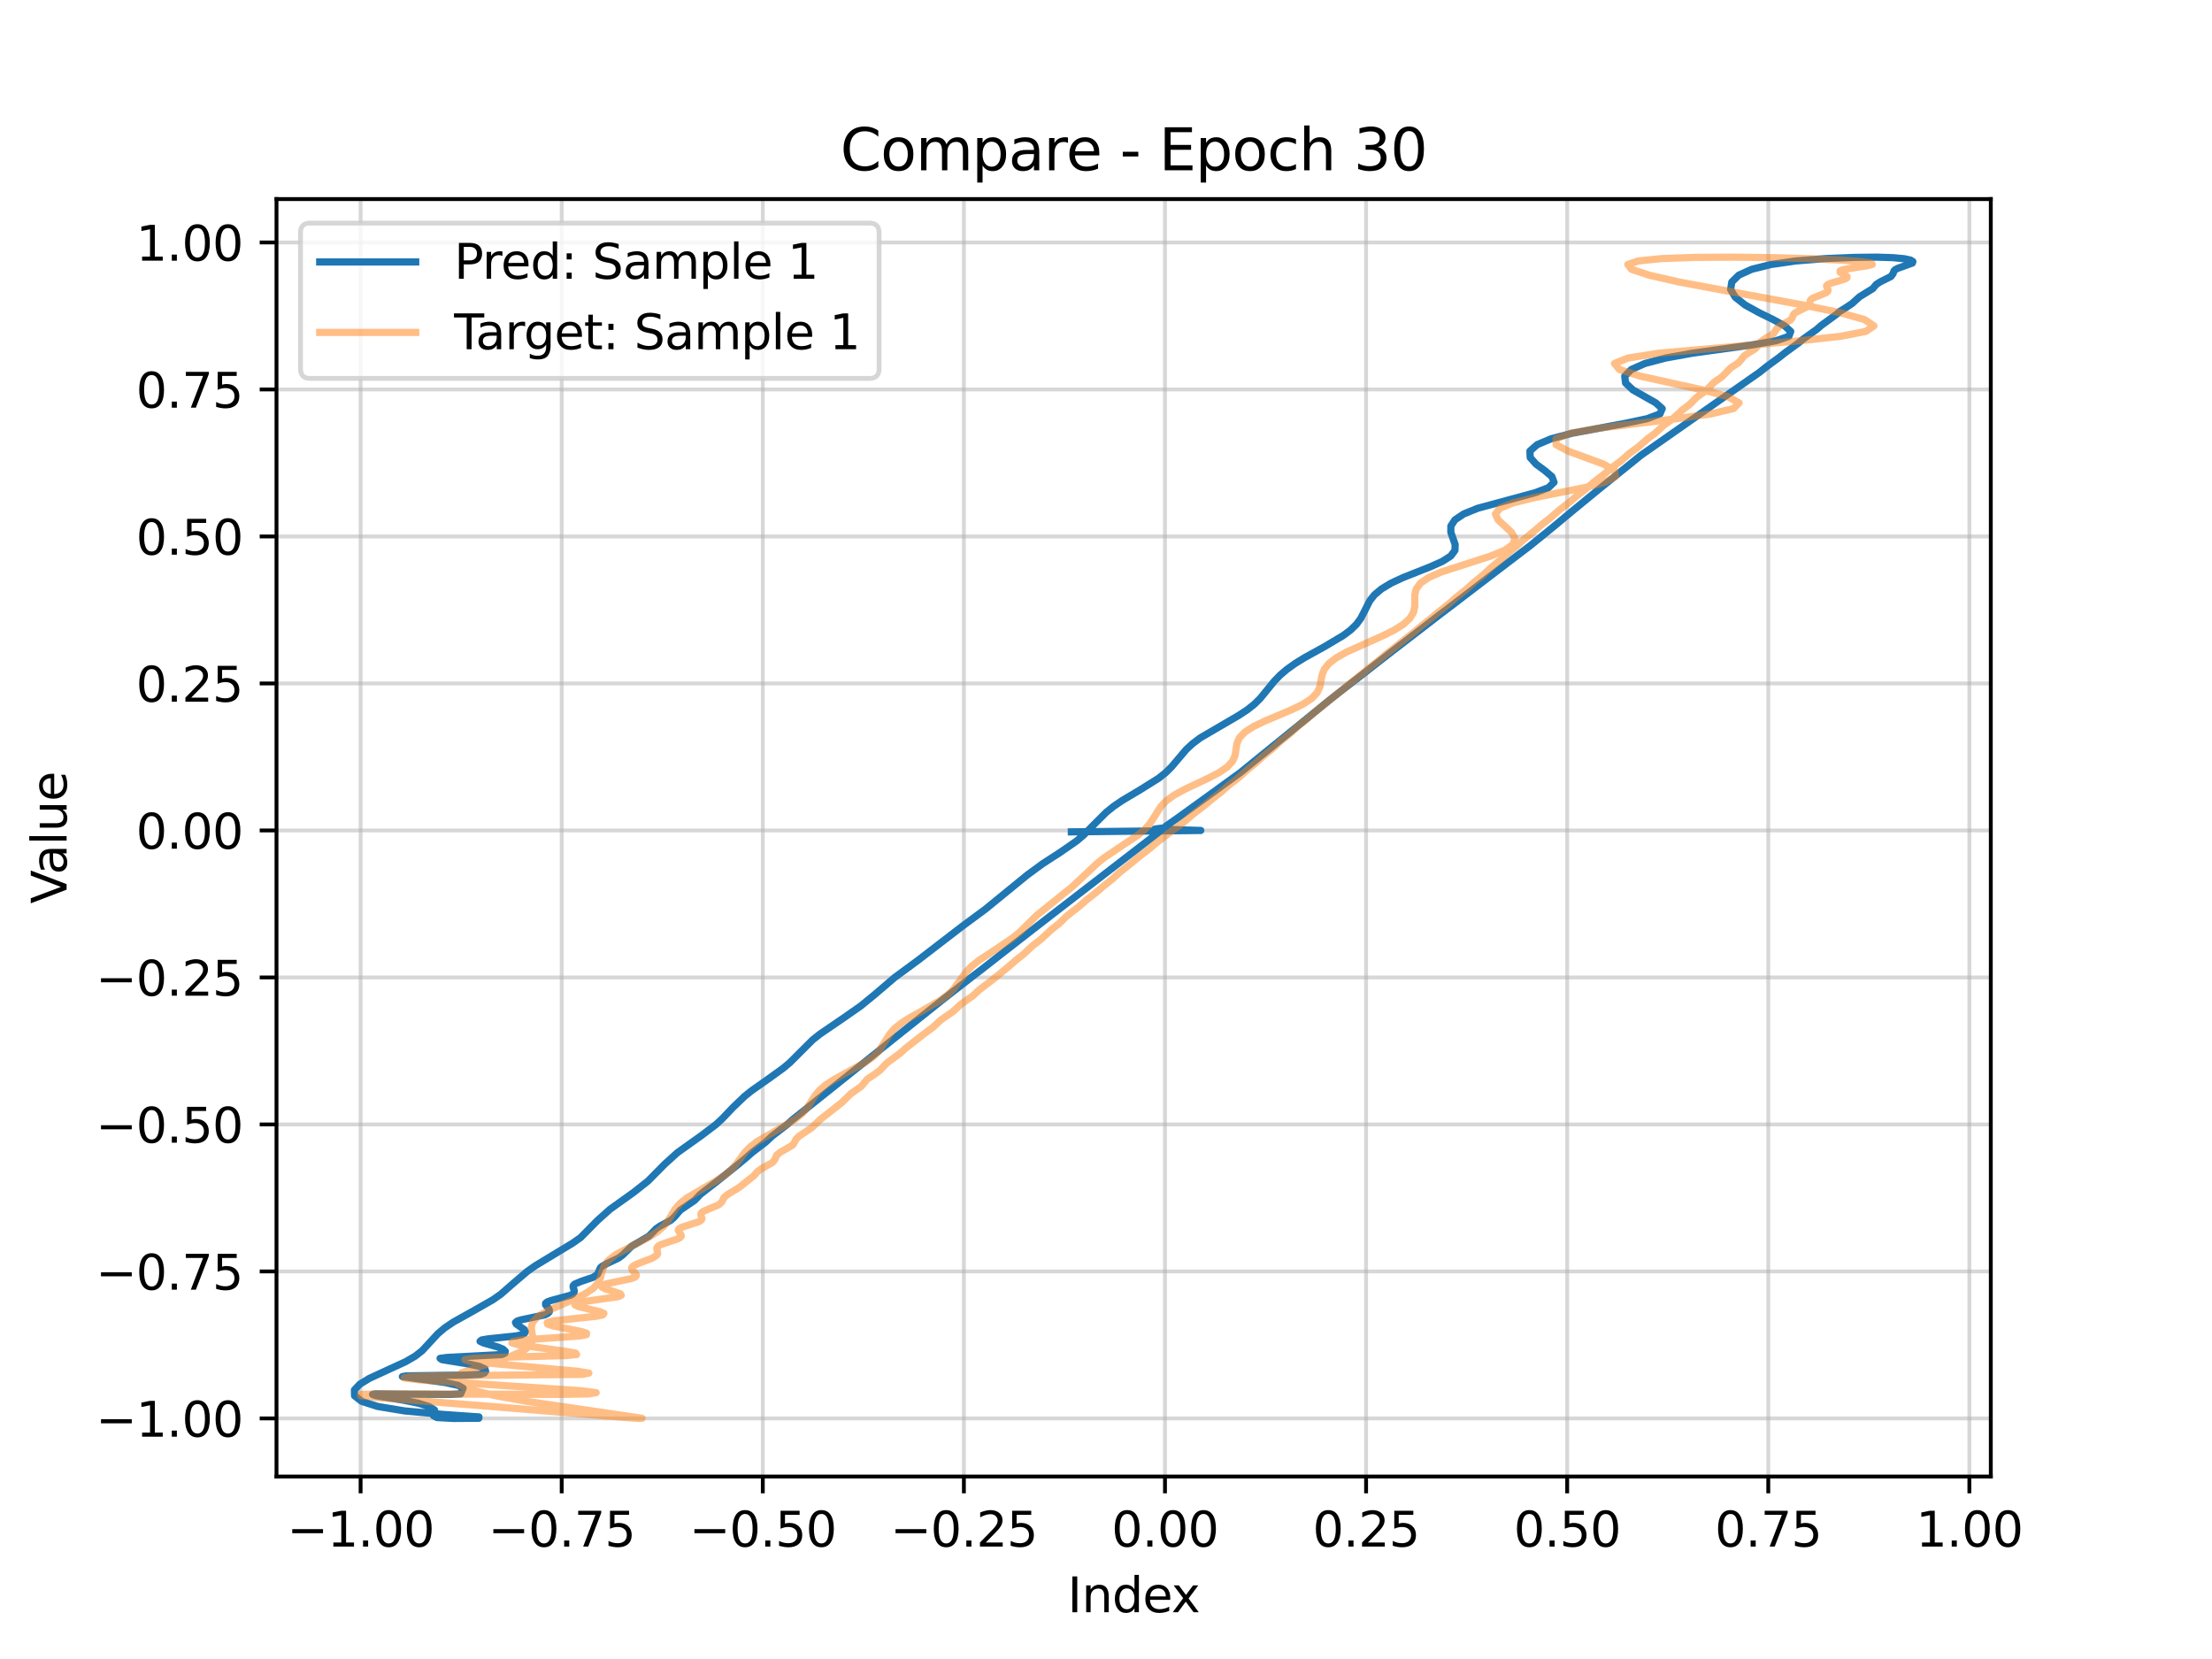 <?xml version="1.0" encoding="utf-8" standalone="no"?>
<!DOCTYPE svg PUBLIC "-//W3C//DTD SVG 1.1//EN"
  "http://www.w3.org/Graphics/SVG/1.1/DTD/svg11.dtd">
<svg xmlns:xlink="http://www.w3.org/1999/xlink" width="460.8pt" height="345.6pt" viewBox="0 0 460.8 345.6" xmlns="http://www.w3.org/2000/svg" version="1.1">
 <defs>
  <style type="text/css">*{stroke-linejoin: round; stroke-linecap: butt}</style>
 </defs>
 <g id="figure_1">
  <g id="patch_1">
   <path d="M 0 345.6 
L 460.8 345.6 
L 460.8 0 
L 0 0 
z
" style="fill: #ffffff"/>
  </g>
  <g id="axes_1">
   <g id="patch_2">
    <path d="M 57.6 307.584 
L 414.72 307.584 
L 414.72 41.472 
L 57.6 41.472 
z
" style="fill: #ffffff"/>
   </g>
   <g id="matplotlib.axis_1">
    <g id="xtick_1">
     <g id="line2d_1">
      <path d="M 75.12 307.584 
L 75.12 41.472 
" clip-path="url(#ped8d8f3bfe)" style="fill: none; stroke: #b0b0b0; stroke-opacity: 0.5; stroke-width: 0.8; stroke-linecap: square"/>
     </g>
     <g id="line2d_2">
      <defs>
       <path id="m611df6d589" d="M 0 0 
L 0 3.5 
" style="stroke: #000000; stroke-width: 0.8"/>
      </defs>
      <g>
       <use xlink:href="#m611df6d589" x="75.12" y="307.584" style="stroke: #000000; stroke-width: 0.8"/>
      </g>
     </g>
     <g id="text_1">
      <!-- −1.00 -->
      <g transform="translate(59.797 322.182) scale(0.1 -0.1)">
       <defs>
        <path id="DejaVuSans-2212" d="M 678 2272 
L 4684 2272 
L 4684 1741 
L 678 1741 
L 678 2272 
z
" transform="scale(0.016)"/>
        <path id="DejaVuSans-31" d="M 794 531 
L 1825 531 
L 1825 4091 
L 703 3866 
L 703 4441 
L 1819 4666 
L 2450 4666 
L 2450 531 
L 3481 531 
L 3481 0 
L 794 0 
L 794 531 
z
" transform="scale(0.016)"/>
        <path id="DejaVuSans-2e" d="M 684 794 
L 1344 794 
L 1344 0 
L 684 0 
L 684 794 
z
" transform="scale(0.016)"/>
        <path id="DejaVuSans-30" d="M 2034 4250 
Q 1547 4250 1301 3770 
Q 1056 3291 1056 2328 
Q 1056 1369 1301 889 
Q 1547 409 2034 409 
Q 2525 409 2770 889 
Q 3016 1369 3016 2328 
Q 3016 3291 2770 3770 
Q 2525 4250 2034 4250 
z
M 2034 4750 
Q 2819 4750 3233 4129 
Q 3647 3509 3647 2328 
Q 3647 1150 3233 529 
Q 2819 -91 2034 -91 
Q 1250 -91 836 529 
Q 422 1150 422 2328 
Q 422 3509 836 4129 
Q 1250 4750 2034 4750 
z
" transform="scale(0.016)"/>
       </defs>
       <use xlink:href="#DejaVuSans-2212"/>
       <use xlink:href="#DejaVuSans-31" transform="translate(83.789 0)"/>
       <use xlink:href="#DejaVuSans-2e" transform="translate(147.412 0)"/>
       <use xlink:href="#DejaVuSans-30" transform="translate(179.199 0)"/>
       <use xlink:href="#DejaVuSans-30" transform="translate(242.822 0)"/>
      </g>
     </g>
    </g>
    <g id="xtick_2">
     <g id="line2d_3">
      <path d="M 117.012 307.584 
L 117.012 41.472 
" clip-path="url(#ped8d8f3bfe)" style="fill: none; stroke: #b0b0b0; stroke-opacity: 0.5; stroke-width: 0.8; stroke-linecap: square"/>
     </g>
     <g id="line2d_4">
      <g>
       <use xlink:href="#m611df6d589" x="117.012" y="307.584" style="stroke: #000000; stroke-width: 0.8"/>
      </g>
     </g>
     <g id="text_2">
      <!-- −0.75 -->
      <g transform="translate(101.689 322.182) scale(0.1 -0.1)">
       <defs>
        <path id="DejaVuSans-37" d="M 525 4666 
L 3525 4666 
L 3525 4397 
L 1831 0 
L 1172 0 
L 2766 4134 
L 525 4134 
L 525 4666 
z
" transform="scale(0.016)"/>
        <path id="DejaVuSans-35" d="M 691 4666 
L 3169 4666 
L 3169 4134 
L 1269 4134 
L 1269 2991 
Q 1406 3038 1543 3061 
Q 1681 3084 1819 3084 
Q 2600 3084 3056 2656 
Q 3513 2228 3513 1497 
Q 3513 744 3044 326 
Q 2575 -91 1722 -91 
Q 1428 -91 1123 -41 
Q 819 9 494 109 
L 494 744 
Q 775 591 1075 516 
Q 1375 441 1709 441 
Q 2250 441 2565 725 
Q 2881 1009 2881 1497 
Q 2881 1984 2565 2268 
Q 2250 2553 1709 2553 
Q 1456 2553 1204 2497 
Q 953 2441 691 2322 
L 691 4666 
z
" transform="scale(0.016)"/>
       </defs>
       <use xlink:href="#DejaVuSans-2212"/>
       <use xlink:href="#DejaVuSans-30" transform="translate(83.789 0)"/>
       <use xlink:href="#DejaVuSans-2e" transform="translate(147.412 0)"/>
       <use xlink:href="#DejaVuSans-37" transform="translate(179.199 0)"/>
       <use xlink:href="#DejaVuSans-35" transform="translate(242.822 0)"/>
      </g>
     </g>
    </g>
    <g id="xtick_3">
     <g id="line2d_5">
      <path d="M 158.904 307.584 
L 158.904 41.472 
" clip-path="url(#ped8d8f3bfe)" style="fill: none; stroke: #b0b0b0; stroke-opacity: 0.5; stroke-width: 0.8; stroke-linecap: square"/>
     </g>
     <g id="line2d_6">
      <g>
       <use xlink:href="#m611df6d589" x="158.904" y="307.584" style="stroke: #000000; stroke-width: 0.8"/>
      </g>
     </g>
     <g id="text_3">
      <!-- −0.50 -->
      <g transform="translate(143.581 322.182) scale(0.1 -0.1)">
       <use xlink:href="#DejaVuSans-2212"/>
       <use xlink:href="#DejaVuSans-30" transform="translate(83.789 0)"/>
       <use xlink:href="#DejaVuSans-2e" transform="translate(147.412 0)"/>
       <use xlink:href="#DejaVuSans-35" transform="translate(179.199 0)"/>
       <use xlink:href="#DejaVuSans-30" transform="translate(242.822 0)"/>
      </g>
     </g>
    </g>
    <g id="xtick_4">
     <g id="line2d_7">
      <path d="M 200.796 307.584 
L 200.796 41.472 
" clip-path="url(#ped8d8f3bfe)" style="fill: none; stroke: #b0b0b0; stroke-opacity: 0.5; stroke-width: 0.8; stroke-linecap: square"/>
     </g>
     <g id="line2d_8">
      <g>
       <use xlink:href="#m611df6d589" x="200.796" y="307.584" style="stroke: #000000; stroke-width: 0.8"/>
      </g>
     </g>
     <g id="text_4">
      <!-- −0.25 -->
      <g transform="translate(185.473 322.182) scale(0.1 -0.1)">
       <defs>
        <path id="DejaVuSans-32" d="M 1228 531 
L 3431 531 
L 3431 0 
L 469 0 
L 469 531 
Q 828 903 1448 1529 
Q 2069 2156 2228 2338 
Q 2531 2678 2651 2914 
Q 2772 3150 2772 3378 
Q 2772 3750 2511 3984 
Q 2250 4219 1831 4219 
Q 1534 4219 1204 4116 
Q 875 4013 500 3803 
L 500 4441 
Q 881 4594 1212 4672 
Q 1544 4750 1819 4750 
Q 2544 4750 2975 4387 
Q 3406 4025 3406 3419 
Q 3406 3131 3298 2873 
Q 3191 2616 2906 2266 
Q 2828 2175 2409 1742 
Q 1991 1309 1228 531 
z
" transform="scale(0.016)"/>
       </defs>
       <use xlink:href="#DejaVuSans-2212"/>
       <use xlink:href="#DejaVuSans-30" transform="translate(83.789 0)"/>
       <use xlink:href="#DejaVuSans-2e" transform="translate(147.412 0)"/>
       <use xlink:href="#DejaVuSans-32" transform="translate(179.199 0)"/>
       <use xlink:href="#DejaVuSans-35" transform="translate(242.822 0)"/>
      </g>
     </g>
    </g>
    <g id="xtick_5">
     <g id="line2d_9">
      <path d="M 242.688 307.584 
L 242.688 41.472 
" clip-path="url(#ped8d8f3bfe)" style="fill: none; stroke: #b0b0b0; stroke-opacity: 0.5; stroke-width: 0.8; stroke-linecap: square"/>
     </g>
     <g id="line2d_10">
      <g>
       <use xlink:href="#m611df6d589" x="242.688" y="307.584" style="stroke: #000000; stroke-width: 0.8"/>
      </g>
     </g>
     <g id="text_5">
      <!-- 0.00 -->
      <g transform="translate(231.555 322.182) scale(0.1 -0.1)">
       <use xlink:href="#DejaVuSans-30"/>
       <use xlink:href="#DejaVuSans-2e" transform="translate(63.623 0)"/>
       <use xlink:href="#DejaVuSans-30" transform="translate(95.41 0)"/>
       <use xlink:href="#DejaVuSans-30" transform="translate(159.033 0)"/>
      </g>
     </g>
    </g>
    <g id="xtick_6">
     <g id="line2d_11">
      <path d="M 284.58 307.584 
L 284.58 41.472 
" clip-path="url(#ped8d8f3bfe)" style="fill: none; stroke: #b0b0b0; stroke-opacity: 0.5; stroke-width: 0.8; stroke-linecap: square"/>
     </g>
     <g id="line2d_12">
      <g>
       <use xlink:href="#m611df6d589" x="284.58" y="307.584" style="stroke: #000000; stroke-width: 0.8"/>
      </g>
     </g>
     <g id="text_6">
      <!-- 0.25 -->
      <g transform="translate(273.447 322.182) scale(0.1 -0.1)">
       <use xlink:href="#DejaVuSans-30"/>
       <use xlink:href="#DejaVuSans-2e" transform="translate(63.623 0)"/>
       <use xlink:href="#DejaVuSans-32" transform="translate(95.41 0)"/>
       <use xlink:href="#DejaVuSans-35" transform="translate(159.033 0)"/>
      </g>
     </g>
    </g>
    <g id="xtick_7">
     <g id="line2d_13">
      <path d="M 326.472 307.584 
L 326.472 41.472 
" clip-path="url(#ped8d8f3bfe)" style="fill: none; stroke: #b0b0b0; stroke-opacity: 0.5; stroke-width: 0.8; stroke-linecap: square"/>
     </g>
     <g id="line2d_14">
      <g>
       <use xlink:href="#m611df6d589" x="326.472" y="307.584" style="stroke: #000000; stroke-width: 0.8"/>
      </g>
     </g>
     <g id="text_7">
      <!-- 0.50 -->
      <g transform="translate(315.34 322.182) scale(0.1 -0.1)">
       <use xlink:href="#DejaVuSans-30"/>
       <use xlink:href="#DejaVuSans-2e" transform="translate(63.623 0)"/>
       <use xlink:href="#DejaVuSans-35" transform="translate(95.41 0)"/>
       <use xlink:href="#DejaVuSans-30" transform="translate(159.033 0)"/>
      </g>
     </g>
    </g>
    <g id="xtick_8">
     <g id="line2d_15">
      <path d="M 368.364 307.584 
L 368.364 41.472 
" clip-path="url(#ped8d8f3bfe)" style="fill: none; stroke: #b0b0b0; stroke-opacity: 0.5; stroke-width: 0.8; stroke-linecap: square"/>
     </g>
     <g id="line2d_16">
      <g>
       <use xlink:href="#m611df6d589" x="368.364" y="307.584" style="stroke: #000000; stroke-width: 0.8"/>
      </g>
     </g>
     <g id="text_8">
      <!-- 0.75 -->
      <g transform="translate(357.232 322.182) scale(0.1 -0.1)">
       <use xlink:href="#DejaVuSans-30"/>
       <use xlink:href="#DejaVuSans-2e" transform="translate(63.623 0)"/>
       <use xlink:href="#DejaVuSans-37" transform="translate(95.41 0)"/>
       <use xlink:href="#DejaVuSans-35" transform="translate(159.033 0)"/>
      </g>
     </g>
    </g>
    <g id="xtick_9">
     <g id="line2d_17">
      <path d="M 410.257 307.584 
L 410.257 41.472 
" clip-path="url(#ped8d8f3bfe)" style="fill: none; stroke: #b0b0b0; stroke-opacity: 0.5; stroke-width: 0.8; stroke-linecap: square"/>
     </g>
     <g id="line2d_18">
      <g>
       <use xlink:href="#m611df6d589" x="410.257" y="307.584" style="stroke: #000000; stroke-width: 0.8"/>
      </g>
     </g>
     <g id="text_9">
      <!-- 1.00 -->
      <g transform="translate(399.124 322.182) scale(0.1 -0.1)">
       <use xlink:href="#DejaVuSans-31"/>
       <use xlink:href="#DejaVuSans-2e" transform="translate(63.623 0)"/>
       <use xlink:href="#DejaVuSans-30" transform="translate(95.41 0)"/>
       <use xlink:href="#DejaVuSans-30" transform="translate(159.033 0)"/>
      </g>
     </g>
    </g>
    <g id="text_10">
     <!-- Index -->
     <g transform="translate(222.394 335.861) scale(0.1 -0.1)">
      <defs>
       <path id="DejaVuSans-49" d="M 628 4666 
L 1259 4666 
L 1259 0 
L 628 0 
L 628 4666 
z
" transform="scale(0.016)"/>
       <path id="DejaVuSans-6e" d="M 3513 2113 
L 3513 0 
L 2938 0 
L 2938 2094 
Q 2938 2591 2744 2837 
Q 2550 3084 2163 3084 
Q 1697 3084 1428 2787 
Q 1159 2491 1159 1978 
L 1159 0 
L 581 0 
L 581 3500 
L 1159 3500 
L 1159 2956 
Q 1366 3272 1645 3428 
Q 1925 3584 2291 3584 
Q 2894 3584 3203 3211 
Q 3513 2838 3513 2113 
z
" transform="scale(0.016)"/>
       <path id="DejaVuSans-64" d="M 2906 2969 
L 2906 4863 
L 3481 4863 
L 3481 0 
L 2906 0 
L 2906 525 
Q 2725 213 2448 61 
Q 2172 -91 1784 -91 
Q 1150 -91 751 415 
Q 353 922 353 1747 
Q 353 2572 751 3078 
Q 1150 3584 1784 3584 
Q 2172 3584 2448 3432 
Q 2725 3281 2906 2969 
z
M 947 1747 
Q 947 1113 1208 752 
Q 1469 391 1925 391 
Q 2381 391 2643 752 
Q 2906 1113 2906 1747 
Q 2906 2381 2643 2742 
Q 2381 3103 1925 3103 
Q 1469 3103 1208 2742 
Q 947 2381 947 1747 
z
" transform="scale(0.016)"/>
       <path id="DejaVuSans-65" d="M 3597 1894 
L 3597 1613 
L 953 1613 
Q 991 1019 1311 708 
Q 1631 397 2203 397 
Q 2534 397 2845 478 
Q 3156 559 3463 722 
L 3463 178 
Q 3153 47 2828 -22 
Q 2503 -91 2169 -91 
Q 1331 -91 842 396 
Q 353 884 353 1716 
Q 353 2575 817 3079 
Q 1281 3584 2069 3584 
Q 2775 3584 3186 3129 
Q 3597 2675 3597 1894 
z
M 3022 2063 
Q 3016 2534 2758 2815 
Q 2500 3097 2075 3097 
Q 1594 3097 1305 2825 
Q 1016 2553 972 2059 
L 3022 2063 
z
" transform="scale(0.016)"/>
       <path id="DejaVuSans-78" d="M 3513 3500 
L 2247 1797 
L 3578 0 
L 2900 0 
L 1881 1375 
L 863 0 
L 184 0 
L 1544 1831 
L 300 3500 
L 978 3500 
L 1906 2253 
L 2834 3500 
L 3513 3500 
z
" transform="scale(0.016)"/>
      </defs>
      <use xlink:href="#DejaVuSans-49"/>
      <use xlink:href="#DejaVuSans-6e" transform="translate(29.492 0)"/>
      <use xlink:href="#DejaVuSans-64" transform="translate(92.871 0)"/>
      <use xlink:href="#DejaVuSans-65" transform="translate(156.348 0)"/>
      <use xlink:href="#DejaVuSans-78" transform="translate(216.121 0)"/>
     </g>
    </g>
   </g>
   <g id="matplotlib.axis_2">
    <g id="ytick_1">
     <g id="line2d_19">
      <path d="M 57.6 295.488 
L 414.72 295.488 
" clip-path="url(#ped8d8f3bfe)" style="fill: none; stroke: #b0b0b0; stroke-opacity: 0.5; stroke-width: 0.8; stroke-linecap: square"/>
     </g>
     <g id="line2d_20">
      <defs>
       <path id="ma20246548e" d="M 0 0 
L -3.5 0 
" style="stroke: #000000; stroke-width: 0.8"/>
      </defs>
      <g>
       <use xlink:href="#ma20246548e" x="57.6" y="295.488" style="stroke: #000000; stroke-width: 0.8"/>
      </g>
     </g>
     <g id="text_11">
      <!-- −1.00 -->
      <g transform="translate(19.955 299.287) scale(0.1 -0.1)">
       <use xlink:href="#DejaVuSans-2212"/>
       <use xlink:href="#DejaVuSans-31" transform="translate(83.789 0)"/>
       <use xlink:href="#DejaVuSans-2e" transform="translate(147.412 0)"/>
       <use xlink:href="#DejaVuSans-30" transform="translate(179.199 0)"/>
       <use xlink:href="#DejaVuSans-30" transform="translate(242.822 0)"/>
      </g>
     </g>
    </g>
    <g id="ytick_2">
     <g id="line2d_21">
      <path d="M 57.6 264.865 
L 414.72 264.865 
" clip-path="url(#ped8d8f3bfe)" style="fill: none; stroke: #b0b0b0; stroke-opacity: 0.5; stroke-width: 0.8; stroke-linecap: square"/>
     </g>
     <g id="line2d_22">
      <g>
       <use xlink:href="#ma20246548e" x="57.6" y="264.865" style="stroke: #000000; stroke-width: 0.8"/>
      </g>
     </g>
     <g id="text_12">
      <!-- −0.75 -->
      <g transform="translate(19.955 268.665) scale(0.1 -0.1)">
       <use xlink:href="#DejaVuSans-2212"/>
       <use xlink:href="#DejaVuSans-30" transform="translate(83.789 0)"/>
       <use xlink:href="#DejaVuSans-2e" transform="translate(147.412 0)"/>
       <use xlink:href="#DejaVuSans-37" transform="translate(179.199 0)"/>
       <use xlink:href="#DejaVuSans-35" transform="translate(242.822 0)"/>
      </g>
     </g>
    </g>
    <g id="ytick_3">
     <g id="line2d_23">
      <path d="M 57.6 234.243 
L 414.72 234.243 
" clip-path="url(#ped8d8f3bfe)" style="fill: none; stroke: #b0b0b0; stroke-opacity: 0.5; stroke-width: 0.8; stroke-linecap: square"/>
     </g>
     <g id="line2d_24">
      <g>
       <use xlink:href="#ma20246548e" x="57.6" y="234.243" style="stroke: #000000; stroke-width: 0.8"/>
      </g>
     </g>
     <g id="text_13">
      <!-- −0.50 -->
      <g transform="translate(19.955 238.042) scale(0.1 -0.1)">
       <use xlink:href="#DejaVuSans-2212"/>
       <use xlink:href="#DejaVuSans-30" transform="translate(83.789 0)"/>
       <use xlink:href="#DejaVuSans-2e" transform="translate(147.412 0)"/>
       <use xlink:href="#DejaVuSans-35" transform="translate(179.199 0)"/>
       <use xlink:href="#DejaVuSans-30" transform="translate(242.822 0)"/>
      </g>
     </g>
    </g>
    <g id="ytick_4">
     <g id="line2d_25">
      <path d="M 57.6 203.62 
L 414.72 203.62 
" clip-path="url(#ped8d8f3bfe)" style="fill: none; stroke: #b0b0b0; stroke-opacity: 0.5; stroke-width: 0.8; stroke-linecap: square"/>
     </g>
     <g id="line2d_26">
      <g>
       <use xlink:href="#ma20246548e" x="57.6" y="203.62" style="stroke: #000000; stroke-width: 0.8"/>
      </g>
     </g>
     <g id="text_14">
      <!-- −0.25 -->
      <g transform="translate(19.955 207.419) scale(0.1 -0.1)">
       <use xlink:href="#DejaVuSans-2212"/>
       <use xlink:href="#DejaVuSans-30" transform="translate(83.789 0)"/>
       <use xlink:href="#DejaVuSans-2e" transform="translate(147.412 0)"/>
       <use xlink:href="#DejaVuSans-32" transform="translate(179.199 0)"/>
       <use xlink:href="#DejaVuSans-35" transform="translate(242.822 0)"/>
      </g>
     </g>
    </g>
    <g id="ytick_5">
     <g id="line2d_27">
      <path d="M 57.6 172.997 
L 414.72 172.997 
" clip-path="url(#ped8d8f3bfe)" style="fill: none; stroke: #b0b0b0; stroke-opacity: 0.5; stroke-width: 0.8; stroke-linecap: square"/>
     </g>
     <g id="line2d_28">
      <g>
       <use xlink:href="#ma20246548e" x="57.6" y="172.997" style="stroke: #000000; stroke-width: 0.8"/>
      </g>
     </g>
     <g id="text_15">
      <!-- 0.00 -->
      <g transform="translate(28.334 176.797) scale(0.1 -0.1)">
       <use xlink:href="#DejaVuSans-30"/>
       <use xlink:href="#DejaVuSans-2e" transform="translate(63.623 0)"/>
       <use xlink:href="#DejaVuSans-30" transform="translate(95.41 0)"/>
       <use xlink:href="#DejaVuSans-30" transform="translate(159.033 0)"/>
      </g>
     </g>
    </g>
    <g id="ytick_6">
     <g id="line2d_29">
      <path d="M 57.6 142.375 
L 414.72 142.375 
" clip-path="url(#ped8d8f3bfe)" style="fill: none; stroke: #b0b0b0; stroke-opacity: 0.5; stroke-width: 0.8; stroke-linecap: square"/>
     </g>
     <g id="line2d_30">
      <g>
       <use xlink:href="#ma20246548e" x="57.6" y="142.375" style="stroke: #000000; stroke-width: 0.8"/>
      </g>
     </g>
     <g id="text_16">
      <!-- 0.25 -->
      <g transform="translate(28.334 146.174) scale(0.1 -0.1)">
       <use xlink:href="#DejaVuSans-30"/>
       <use xlink:href="#DejaVuSans-2e" transform="translate(63.623 0)"/>
       <use xlink:href="#DejaVuSans-32" transform="translate(95.41 0)"/>
       <use xlink:href="#DejaVuSans-35" transform="translate(159.033 0)"/>
      </g>
     </g>
    </g>
    <g id="ytick_7">
     <g id="line2d_31">
      <path d="M 57.6 111.752 
L 414.72 111.752 
" clip-path="url(#ped8d8f3bfe)" style="fill: none; stroke: #b0b0b0; stroke-opacity: 0.5; stroke-width: 0.8; stroke-linecap: square"/>
     </g>
     <g id="line2d_32">
      <g>
       <use xlink:href="#ma20246548e" x="57.6" y="111.752" style="stroke: #000000; stroke-width: 0.8"/>
      </g>
     </g>
     <g id="text_17">
      <!-- 0.50 -->
      <g transform="translate(28.334 115.551) scale(0.1 -0.1)">
       <use xlink:href="#DejaVuSans-30"/>
       <use xlink:href="#DejaVuSans-2e" transform="translate(63.623 0)"/>
       <use xlink:href="#DejaVuSans-35" transform="translate(95.41 0)"/>
       <use xlink:href="#DejaVuSans-30" transform="translate(159.033 0)"/>
      </g>
     </g>
    </g>
    <g id="ytick_8">
     <g id="line2d_33">
      <path d="M 57.6 81.129 
L 414.72 81.129 
" clip-path="url(#ped8d8f3bfe)" style="fill: none; stroke: #b0b0b0; stroke-opacity: 0.5; stroke-width: 0.8; stroke-linecap: square"/>
     </g>
     <g id="line2d_34">
      <g>
       <use xlink:href="#ma20246548e" x="57.6" y="81.129" style="stroke: #000000; stroke-width: 0.8"/>
      </g>
     </g>
     <g id="text_18">
      <!-- 0.75 -->
      <g transform="translate(28.334 84.928) scale(0.1 -0.1)">
       <use xlink:href="#DejaVuSans-30"/>
       <use xlink:href="#DejaVuSans-2e" transform="translate(63.623 0)"/>
       <use xlink:href="#DejaVuSans-37" transform="translate(95.41 0)"/>
       <use xlink:href="#DejaVuSans-35" transform="translate(159.033 0)"/>
      </g>
     </g>
    </g>
    <g id="ytick_9">
     <g id="line2d_35">
      <path d="M 57.6 50.507 
L 414.72 50.507 
" clip-path="url(#ped8d8f3bfe)" style="fill: none; stroke: #b0b0b0; stroke-opacity: 0.5; stroke-width: 0.8; stroke-linecap: square"/>
     </g>
     <g id="line2d_36">
      <g>
       <use xlink:href="#ma20246548e" x="57.6" y="50.507" style="stroke: #000000; stroke-width: 0.8"/>
      </g>
     </g>
     <g id="text_19">
      <!-- 1.00 -->
      <g transform="translate(28.334 54.306) scale(0.1 -0.1)">
       <use xlink:href="#DejaVuSans-31"/>
       <use xlink:href="#DejaVuSans-2e" transform="translate(63.623 0)"/>
       <use xlink:href="#DejaVuSans-30" transform="translate(95.41 0)"/>
       <use xlink:href="#DejaVuSans-30" transform="translate(159.033 0)"/>
      </g>
     </g>
    </g>
    <g id="text_20">
     <!-- Value -->
     <g transform="translate(13.875 188.259) rotate(-90) scale(0.1 -0.1)">
      <defs>
       <path id="DejaVuSans-56" d="M 1831 0 
L 50 4666 
L 709 4666 
L 2188 738 
L 3669 4666 
L 4325 4666 
L 2547 0 
L 1831 0 
z
" transform="scale(0.016)"/>
       <path id="DejaVuSans-61" d="M 2194 1759 
Q 1497 1759 1228 1600 
Q 959 1441 959 1056 
Q 959 750 1161 570 
Q 1363 391 1709 391 
Q 2188 391 2477 730 
Q 2766 1069 2766 1631 
L 2766 1759 
L 2194 1759 
z
M 3341 1997 
L 3341 0 
L 2766 0 
L 2766 531 
Q 2569 213 2275 61 
Q 1981 -91 1556 -91 
Q 1019 -91 701 211 
Q 384 513 384 1019 
Q 384 1609 779 1909 
Q 1175 2209 1959 2209 
L 2766 2209 
L 2766 2266 
Q 2766 2663 2505 2880 
Q 2244 3097 1772 3097 
Q 1472 3097 1187 3025 
Q 903 2953 641 2809 
L 641 3341 
Q 956 3463 1253 3523 
Q 1550 3584 1831 3584 
Q 2591 3584 2966 3190 
Q 3341 2797 3341 1997 
z
" transform="scale(0.016)"/>
       <path id="DejaVuSans-6c" d="M 603 4863 
L 1178 4863 
L 1178 0 
L 603 0 
L 603 4863 
z
" transform="scale(0.016)"/>
       <path id="DejaVuSans-75" d="M 544 1381 
L 544 3500 
L 1119 3500 
L 1119 1403 
Q 1119 906 1312 657 
Q 1506 409 1894 409 
Q 2359 409 2629 706 
Q 2900 1003 2900 1516 
L 2900 3500 
L 3475 3500 
L 3475 0 
L 2900 0 
L 2900 538 
Q 2691 219 2414 64 
Q 2138 -91 1772 -91 
Q 1169 -91 856 284 
Q 544 659 544 1381 
z
M 1991 3584 
L 1991 3584 
z
" transform="scale(0.016)"/>
      </defs>
      <use xlink:href="#DejaVuSans-56"/>
      <use xlink:href="#DejaVuSans-61" transform="translate(60.658 0)"/>
      <use xlink:href="#DejaVuSans-6c" transform="translate(121.938 0)"/>
      <use xlink:href="#DejaVuSans-75" transform="translate(149.721 0)"/>
      <use xlink:href="#DejaVuSans-65" transform="translate(213.1 0)"/>
     </g>
    </g>
   </g>
   <g id="line2d_37">
    <path d="M 223.183 173.293 
L 250.139 173 
L 240.586 172.706 
L 242.759 172.413 
L 242.855 172.121 
L 245.364 170.362 
L 250.657 166.543 
L 258.404 160.924 
L 263.525 156.757 
L 267.945 153.181 
L 276.69 146.058 
L 278.928 144.289 
L 284.236 140.178 
L 289.473 136.099 
L 295.871 131.174 
L 299.621 128.275 
L 303.068 125.661 
L 309.935 120.404 
L 315.317 116.295 
L 318.798 113.653 
L 323.48 109.843 
L 327.334 106.634 
L 332.979 102 
L 341.88 94.815 
L 366.509 77.58 
L 367.962 76.423 
L 370.704 74.403 
L 371.79 73.538 
L 374.554 71.524 
L 375.601 70.661 
L 378.406 68.655 
L 379.404 67.794 
L 382.533 65.51 
L 383.172 64.939 
L 384.517 64.098 
L 385.802 63.245 
L 387.389 61.816 
L 390.133 60.125 
L 390.846 59.264 
L 391.692 58.712 
L 393.923 57.599 
L 394.354 57.011 
L 394.551 56.434 
L 394.827 56.159 
L 395.35 55.894 
L 398.388 54.792 
L 398.487 54.484 
L 397.992 54.175 
L 396.695 53.894 
L 394.346 53.676 
L 390.914 53.568 
L 386.362 53.618 
L 380.25 53.87 
L 374.115 54.358 
L 368.922 55.101 
L 364.916 56.097 
L 362.213 57.325 
L 360.77 58.745 
L 360.523 60.299 
L 361.491 61.924 
L 363.565 63.55 
L 366.407 65.116 
L 369.385 66.572 
L 371.782 67.883 
L 373.04 69.042 
L 372.667 70.059 
L 370.034 70.969 
L 365.194 71.821 
L 352.532 73.581 
L 346.958 74.59 
L 342.646 75.725 
L 339.812 76.987 
L 338.464 78.354 
L 338.631 79.783 
L 340.156 81.22 
L 344.922 83.92 
L 346.266 85.118 
L 345.808 86.212 
L 343.098 87.228 
L 338.449 88.209 
L 327.468 90.258 
L 323.146 91.4 
L 320.214 92.637 
L 318.713 93.955 
L 318.767 95.319 
L 319.988 96.687 
L 321.794 98.019 
L 323.291 99.282 
L 323.734 100.466 
L 322.586 101.578 
L 319.812 102.641 
L 307.844 105.878 
L 304.937 107.057 
L 303.081 108.297 
L 302.244 109.579 
L 302.232 110.88 
L 303.136 113.433 
L 303.094 114.65 
L 302.226 115.821 
L 300.45 116.956 
L 297.952 118.072 
L 292.269 120.322 
L 289.784 121.483 
L 287.801 122.677 
L 286.347 123.898 
L 285.35 125.138 
L 284.099 127.623 
L 283.456 128.846 
L 282.578 130.049 
L 281.37 131.23 
L 279.815 132.394 
L 275.938 134.699 
L 271.724 137.028 
L 269.802 138.215 
L 268.114 139.419 
L 266.685 140.635 
L 265.494 141.859 
L 262.52 145.498 
L 261.32 146.684 
L 259.845 147.856 
L 258.074 149.018 
L 250.037 153.713 
L 248.435 154.918 
L 247.12 156.133 
L 245.061 158.562 
L 244.044 159.763 
L 242.838 160.951 
L 241.356 162.127 
L 237.63 164.462 
L 233.682 166.816 
L 231.946 168.009 
L 230.452 169.212 
L 228.029 171.628 
L 225.668 174.024 
L 224.257 175.209 
L 220.859 177.563 
L 217.219 179.92 
L 213.975 182.298 
L 205.225 189.441 
L 200.416 192.992 
L 191.193 200.082 
L 186.369 203.637 
L 182.201 207.195 
L 179.329 209.546 
L 175.985 211.885 
L 170.813 215.415 
L 169.317 216.602 
L 166.928 218.978 
L 164.572 221.333 
L 163.189 222.501 
L 159.961 224.83 
L 156.624 227.173 
L 155.139 228.355 
L 152.661 230.729 
L 150.414 233.093 
L 149.136 234.265 
L 146.061 236.596 
L 141.121 240.114 
L 138.496 242.487 
L 134.989 246.033 
L 132.027 248.372 
L 127.104 251.894 
L 124.442 254.268 
L 120.945 257.813 
L 119.27 258.983 
L 115.408 261.318 
L 111.52 263.673 
L 109.835 264.862 
L 107.045 267.242 
L 104.346 269.595 
L 102.691 270.758 
L 98.635 273.074 
L 94.428 275.421 
L 92.66 276.613 
L 91.236 277.811 
L 87.953 281.365 
L 86.482 282.518 
L 84.513 283.66 
L 76.958 287.137 
L 74.977 288.341 
L 73.833 289.558 
L 73.858 290.766 
L 75.337 291.925 
L 78.667 292.99 
L 84.257 293.914 
L 92.333 294.652 
L 99.78 295.17 
L 99.748 295.449 
L 94.496 295.488 
L 91.027 295.3 
L 90.293 294.915 
L 90.577 294.374 
L 90.513 293.725 
L 89.418 293.024 
L 87.19 292.326 
L 84.056 291.685 
L 78.306 290.74 
L 77.607 290.483 
L 78.178 290.367 
L 82.818 290.421 
L 93.789 290.482 
L 95.973 290.369 
L 96.469 289.189 
L 95.453 288.598 
L 92.711 288.006 
L 83.822 286.773 
L 84.673 286.617 
L 91.914 286.518 
L 97.156 286.454 
L 100.091 286.305 
L 100.885 286.039 
L 101.163 285.651 
L 101.024 285.166 
L 99.816 284.63 
L 97.343 284.099 
L 92.079 283.246 
L 91.674 282.97 
L 93.049 282.785 
L 104.557 282.177 
L 105.183 281.878 
L 105.258 281.5 
L 104.802 281.065 
L 103.717 280.608 
L 100.727 279.76 
L 100.003 279.418 
L 100.349 279.138 
L 101.664 278.909 
L 107.577 278.29 
L 108.714 278.03 
L 109.289 277.722 
L 109.437 277.369 
L 109.235 276.986 
L 108.097 276.199 
L 107.56 275.833 
L 107.386 275.5 
L 107.732 275.204 
L 108.585 274.939 
L 113.47 273.917 
L 114.111 273.609 
L 114.43 273.271 
L 114.451 272.912 
L 114.253 272.543 
L 113.667 271.828 
L 113.651 271.503 
L 114.017 271.205 
L 114.773 270.928 
L 118.83 269.833 
L 119.358 269.518 
L 119.6 269.183 
L 119.627 268.836 
L 119.388 268.145 
L 119.41 267.819 
L 119.686 267.51 
L 121.052 266.937 
L 123.578 266.085 
L 124.469 265.461 
L 124.767 264.802 
L 125.045 264.153 
L 125.349 263.842 
L 126.387 263.247 
L 128.851 262.079 
L 129.675 261.463 
L 131.594 259.595 
L 133.123 258.715 
L 135.166 257.523 
L 136.079 256.591 
L 136.663 255.979 
L 137.528 255.39 
L 139.698 254.227 
L 140.398 253.62 
L 141.7 252.104 
L 144.718 250.041 
L 145.862 248.83 
L 149.709 245.834 
L 153.483 242.802 
L 155.336 241.268 
L 156.725 240.046 
L 159.515 237.911 
L 160.82 236.683 
L 163.994 234.246 
L 164.998 233.324 
L 169.981 229.348 
L 196.247 208.353 
L 198.155 206.863 
L 200.064 205.374 
L 202.381 203.576 
L 204.729 201.774 
L 210.138 197.543 
L 215.19 193.611 
L 218.693 190.892 
L 241.454 173.33 
L 241.454 173.33 
" clip-path="url(#ped8d8f3bfe)" style="fill: none; stroke: #1f77b4; stroke-width: 1.5; stroke-linecap: square"/>
   </g>
   <g id="line2d_38">
    <path d="M 243.849 173.293 
L 245.479 172.121 
L 246.991 170.95 
L 248.323 169.775 
L 250.994 167.721 
L 252.382 166.543 
L 254.269 165.072 
L 255.954 163.592 
L 257.889 162.114 
L 259.887 160.33 
L 261.713 158.845 
L 262.993 157.65 
L 265.186 155.864 
L 266.78 154.371 
L 268.646 152.883 
L 270.237 151.393 
L 272.468 149.613 
L 273.787 148.425 
L 276.383 146.354 
L 277.783 145.171 
L 279.691 143.7 
L 281.401 142.227 
L 283.636 140.471 
L 285.016 139.301 
L 287.261 137.554 
L 288.626 136.389 
L 291.221 134.36 
L 292.629 133.2 
L 294.505 131.754 
L 296.208 130.304 
L 298.415 128.566 
L 299.788 127.403 
L 301.988 125.661 
L 303.29 124.493 
L 305.478 122.744 
L 307.109 121.28 
L 308.921 119.818 
L 310.504 118.349 
L 312.624 116.589 
L 313.928 115.412 
L 316.056 113.653 
L 317.34 112.477 
L 319.836 110.429 
L 321.199 109.258 
L 323.062 107.801 
L 324.728 106.343 
L 326.969 104.603 
L 328.31 103.442 
L 330.583 101.711 
L 331.876 100.554 
L 334.47 98.543 
L 335.799 97.393 
L 337.721 95.963 
L 339.344 94.529 
L 341.29 93.103 
L 343.242 91.384 
L 344.798 90.243 
L 346.681 88.521 
L 348.308 87.378 
L 350.502 85.364 
L 352.024 84.217 
L 353.436 82.772 
L 355.412 81.336 
L 357.119 79.6 
L 358.773 78.451 
L 360.438 76.711 
L 362.162 75.562 
L 362.671 74.984 
L 363.37 74.113 
L 364.212 73.538 
L 365.61 72.681 
L 366.145 72.104 
L 366.735 71.235 
L 367.547 70.661 
L 369.428 69.522 
L 369.82 68.945 
L 370.167 68.366 
L 370.947 67.794 
L 373.019 66.662 
L 373.398 66.087 
L 373.618 65.51 
L 373.89 65.223 
L 374.927 64.657 
L 376.681 63.816 
L 376.958 63.532 
L 377.05 62.956 
L 377.075 62.667 
L 377.252 62.38 
L 377.655 62.096 
L 379.051 61.539 
L 380.416 60.984 
L 380.755 60.701 
L 380.813 60.415 
L 380.489 59.547 
L 380.783 59.264 
L 381.433 58.985 
L 384.248 58.165 
L 384.746 57.885 
L 384.771 57.599 
L 384.38 57.306 
L 383.329 56.718 
L 383.327 56.434 
L 384.007 56.159 
L 387.193 55.632 
L 388.958 55.366 
L 390.033 55.087 
L 389.762 54.792 
L 387.635 54.484 
L 383.419 54.175 
L 377.236 53.894 
L 369.571 53.676 
L 361.199 53.568 
L 353.069 53.618 
L 346.149 53.87 
L 341.286 54.358 
L 339.091 55.101 
L 339.861 56.097 
L 343.549 57.325 
L 349.773 58.745 
L 366.857 61.924 
L 375.7 63.55 
L 383.239 65.116 
L 388.408 66.572 
L 390.374 67.883 
L 388.687 69.042 
L 383.408 70.059 
L 375.155 70.969 
L 345.528 73.581 
L 339.109 74.59 
L 336.323 75.725 
L 337.381 76.987 
L 341.706 78.354 
L 354.68 81.22 
L 359.897 82.613 
L 362.288 83.92 
L 361.116 85.118 
L 356.473 86.212 
L 349.244 87.228 
L 333.031 89.204 
L 327.152 90.258 
L 324.143 91.4 
L 324.163 92.637 
L 326.625 93.955 
L 334.055 96.687 
L 336.381 98.019 
L 336.537 99.282 
L 334.314 100.466 
L 330.119 101.578 
L 319.524 103.69 
L 315.187 104.76 
L 312.464 105.878 
L 311.526 107.057 
L 312.071 108.297 
L 314.861 110.88 
L 315.588 112.172 
L 315.152 113.433 
L 313.418 114.65 
L 310.579 115.821 
L 300.158 119.188 
L 297.603 120.322 
L 295.911 121.483 
L 295.026 122.677 
L 294.734 123.898 
L 294.726 126.383 
L 294.433 127.623 
L 293.672 128.846 
L 292.355 130.049 
L 290.49 131.23 
L 288.175 132.394 
L 280.455 135.857 
L 278.377 137.028 
L 276.84 138.215 
L 275.878 139.419 
L 275.4 140.635 
L 274.953 143.082 
L 274.385 144.297 
L 273.25 145.498 
L 271.45 146.684 
L 269.06 147.856 
L 263.557 150.178 
L 261.134 151.344 
L 259.308 152.521 
L 258.18 153.713 
L 257.657 154.918 
L 257.299 157.35 
L 256.774 158.562 
L 255.672 159.763 
L 253.933 160.951 
L 251.679 162.127 
L 246.719 164.462 
L 244.601 165.634 
L 242.97 166.816 
L 241.825 168.009 
L 239.519 171.628 
L 238.419 172.83 
L 236.978 174.024 
L 233.41 176.388 
L 229.94 178.739 
L 228.495 179.92 
L 223.414 184.687 
L 216.042 190.624 
L 212.424 194.176 
L 210.979 195.36 
L 207.493 197.722 
L 203.908 200.082 
L 202.44 201.265 
L 201.284 202.449 
L 198.681 206.012 
L 197.492 207.195 
L 195.917 208.373 
L 191.846 210.716 
L 189.728 211.885 
L 187.859 213.056 
L 186.391 214.233 
L 185.347 215.415 
L 183.089 218.978 
L 181.866 220.159 
L 180.194 221.333 
L 175.944 223.665 
L 173.829 224.83 
L 172.033 225.998 
L 170.669 227.173 
L 169.701 228.355 
L 168.184 230.729 
L 167.15 231.914 
L 165.712 233.093 
L 163.876 234.265 
L 157.785 237.763 
L 156.263 238.935 
L 155.126 240.114 
L 153.391 242.487 
L 152.334 243.674 
L 150.912 244.857 
L 149.105 246.033 
L 143.103 249.541 
L 141.649 250.715 
L 140.626 251.894 
L 139.205 254.268 
L 138.268 255.455 
L 136.88 256.638 
L 134.993 257.813 
L 128.358 261.318 
L 126.813 262.492 
L 125.874 263.673 
L 125.417 264.862 
L 125.129 266.053 
L 124.617 267.242 
L 123.543 268.423 
L 121.749 269.595 
L 119.329 270.758 
L 114.042 273.074 
L 112.073 274.242 
L 110.956 275.421 
L 110.664 276.613 
L 111.031 279.008 
L 110.571 280.195 
L 109.068 281.365 
L 106.422 282.518 
L 96.221 285.958 
L 94.711 287.137 
L 95.319 288.341 
L 98.256 289.558 
L 103.274 290.766 
L 109.726 291.925 
L 123.307 293.914 
L 133.737 295.449 
L 133.062 295.488 
L 125.638 294.915 
L 102.714 293.024 
L 78.797 291.145 
L 75.12 290.74 
L 75.151 290.483 
L 79.183 290.367 
L 96.796 290.421 
L 116.664 290.482 
L 122.655 290.369 
L 124.188 290.113 
L 120.992 289.711 
L 104.441 288.598 
L 87.662 287.475 
L 84.179 287.057 
L 85.281 286.773 
L 90.629 286.617 
L 121.327 286.305 
L 122.669 286.039 
L 120.218 285.651 
L 98.08 283.626 
L 96.852 283.246 
L 98.659 282.97 
L 102.89 282.785 
L 118.01 282.393 
L 120.108 282.177 
L 119.917 281.878 
L 117.778 281.5 
L 108.089 280.163 
L 106.642 279.76 
L 106.878 279.418 
L 108.695 279.138 
L 115.119 278.709 
L 120.871 278.29 
L 122.176 278.03 
L 122.185 277.722 
L 121.054 277.369 
L 115.161 276.199 
L 114.065 275.833 
L 114.016 275.5 
L 115.075 275.204 
L 119.595 274.692 
L 124.3 274.195 
L 125.572 273.917 
L 125.799 273.609 
L 125.039 273.271 
L 120.48 272.177 
L 119.764 271.828 
L 119.997 271.503 
L 121.18 271.205 
L 128.778 270.126 
L 129.417 269.833 
L 129.21 269.518 
L 127.168 268.836 
L 126.073 268.487 
L 125.41 268.145 
L 125.387 267.819 
L 126.04 267.51 
L 128.716 266.937 
L 131.414 266.378 
L 132.215 266.085 
L 132.557 265.78 
L 132.514 265.461 
L 131.632 264.474 
L 131.58 264.153 
L 131.778 263.842 
L 132.218 263.541 
L 133.62 262.958 
L 135.924 262.079 
L 136.835 261.463 
L 137.003 261.149 
L 136.915 260.516 
L 136.828 260.204 
L 136.859 259.897 
L 137.102 259.595 
L 137.61 259.298 
L 139.292 258.715 
L 141.073 258.128 
L 141.647 257.828 
L 141.904 257.523 
L 141.865 257.214 
L 141.285 256.282 
L 141.463 255.979 
L 141.975 255.682 
L 143.747 255.102 
L 145.507 254.523 
L 146.024 254.227 
L 146.239 253.926 
L 146.081 253.312 
L 145.992 253.005 
L 146.081 252.7 
L 146.418 252.4 
L 147.739 251.813 
L 149.803 250.942 
L 150.381 250.344 
L 150.836 249.432 
L 151.59 248.83 
L 154.007 247.348 
L 157.049 244.923 
L 157.831 244.013 
L 158.711 243.408 
L 160.896 242.192 
L 161.405 241.576 
L 161.789 240.653 
L 162.53 240.046 
L 165.145 238.53 
L 165.532 237.911 
L 165.835 237.292 
L 166.479 236.683 
L 169.176 234.864 
L 170.745 233.324 
L 175.389 229.655 
L 177.269 227.82 
L 179.437 226.295 
L 180.715 224.767 
L 182.097 223.864 
L 183.309 222.96 
L 184.748 221.444 
L 187.585 219.351 
L 188.565 218.449 
L 191.596 216.066 
L 192.761 215.172 
L 194.378 213.984 
L 195.959 212.499 
L 198.522 210.724 
L 200.123 209.239 
L 202.65 207.461 
L 203.927 206.266 
L 207.048 203.877 
L 208.504 202.674 
L 209.968 201.473 
L 211.72 199.963 
L 213.237 198.755 
L 215.198 196.938 
L 216.773 195.731 
L 219.071 193.611 
L 220.618 192.405 
L 222.162 190.892 
L 224.844 188.785 
L 226.23 187.578 
L 228.139 186.077 
L 229.9 184.574 
L 231.785 183.08 
L 233.066 181.885 
L 236.031 179.51 
L 237.07 178.622 
L 239.397 176.855 
L 240.765 175.676 
L 243.805 173.33 
L 243.805 173.33 
" clip-path="url(#ped8d8f3bfe)" style="fill: none; stroke: #ff7f0e; stroke-opacity: 0.5; stroke-width: 1.5; stroke-linecap: square"/>
   </g>
   <g id="patch_3">
    <path d="M 57.6 307.584 
L 57.6 41.472 
" style="fill: none; stroke: #000000; stroke-width: 0.8; stroke-linejoin: miter; stroke-linecap: square"/>
   </g>
   <g id="patch_4">
    <path d="M 414.72 307.584 
L 414.72 41.472 
" style="fill: none; stroke: #000000; stroke-width: 0.8; stroke-linejoin: miter; stroke-linecap: square"/>
   </g>
   <g id="patch_5">
    <path d="M 57.6 307.584 
L 414.72 307.584 
" style="fill: none; stroke: #000000; stroke-width: 0.8; stroke-linejoin: miter; stroke-linecap: square"/>
   </g>
   <g id="patch_6">
    <path d="M 57.6 41.472 
L 414.72 41.472 
" style="fill: none; stroke: #000000; stroke-width: 0.8; stroke-linejoin: miter; stroke-linecap: square"/>
   </g>
   <g id="text_21">
    <!-- Compare - Epoch 30 -->
    <g transform="translate(175.052 35.472) scale(0.12 -0.12)">
     <defs>
      <path id="DejaVuSans-43" d="M 4122 4306 
L 4122 3641 
Q 3803 3938 3442 4084 
Q 3081 4231 2675 4231 
Q 1875 4231 1450 3742 
Q 1025 3253 1025 2328 
Q 1025 1406 1450 917 
Q 1875 428 2675 428 
Q 3081 428 3442 575 
Q 3803 722 4122 1019 
L 4122 359 
Q 3791 134 3420 21 
Q 3050 -91 2638 -91 
Q 1578 -91 968 557 
Q 359 1206 359 2328 
Q 359 3453 968 4101 
Q 1578 4750 2638 4750 
Q 3056 4750 3426 4639 
Q 3797 4528 4122 4306 
z
" transform="scale(0.016)"/>
      <path id="DejaVuSans-6f" d="M 1959 3097 
Q 1497 3097 1228 2736 
Q 959 2375 959 1747 
Q 959 1119 1226 758 
Q 1494 397 1959 397 
Q 2419 397 2687 759 
Q 2956 1122 2956 1747 
Q 2956 2369 2687 2733 
Q 2419 3097 1959 3097 
z
M 1959 3584 
Q 2709 3584 3137 3096 
Q 3566 2609 3566 1747 
Q 3566 888 3137 398 
Q 2709 -91 1959 -91 
Q 1206 -91 779 398 
Q 353 888 353 1747 
Q 353 2609 779 3096 
Q 1206 3584 1959 3584 
z
" transform="scale(0.016)"/>
      <path id="DejaVuSans-6d" d="M 3328 2828 
Q 3544 3216 3844 3400 
Q 4144 3584 4550 3584 
Q 5097 3584 5394 3201 
Q 5691 2819 5691 2113 
L 5691 0 
L 5113 0 
L 5113 2094 
Q 5113 2597 4934 2840 
Q 4756 3084 4391 3084 
Q 3944 3084 3684 2787 
Q 3425 2491 3425 1978 
L 3425 0 
L 2847 0 
L 2847 2094 
Q 2847 2600 2669 2842 
Q 2491 3084 2119 3084 
Q 1678 3084 1418 2786 
Q 1159 2488 1159 1978 
L 1159 0 
L 581 0 
L 581 3500 
L 1159 3500 
L 1159 2956 
Q 1356 3278 1631 3431 
Q 1906 3584 2284 3584 
Q 2666 3584 2933 3390 
Q 3200 3197 3328 2828 
z
" transform="scale(0.016)"/>
      <path id="DejaVuSans-70" d="M 1159 525 
L 1159 -1331 
L 581 -1331 
L 581 3500 
L 1159 3500 
L 1159 2969 
Q 1341 3281 1617 3432 
Q 1894 3584 2278 3584 
Q 2916 3584 3314 3078 
Q 3713 2572 3713 1747 
Q 3713 922 3314 415 
Q 2916 -91 2278 -91 
Q 1894 -91 1617 61 
Q 1341 213 1159 525 
z
M 3116 1747 
Q 3116 2381 2855 2742 
Q 2594 3103 2138 3103 
Q 1681 3103 1420 2742 
Q 1159 2381 1159 1747 
Q 1159 1113 1420 752 
Q 1681 391 2138 391 
Q 2594 391 2855 752 
Q 3116 1113 3116 1747 
z
" transform="scale(0.016)"/>
      <path id="DejaVuSans-72" d="M 2631 2963 
Q 2534 3019 2420 3045 
Q 2306 3072 2169 3072 
Q 1681 3072 1420 2755 
Q 1159 2438 1159 1844 
L 1159 0 
L 581 0 
L 581 3500 
L 1159 3500 
L 1159 2956 
Q 1341 3275 1631 3429 
Q 1922 3584 2338 3584 
Q 2397 3584 2469 3576 
Q 2541 3569 2628 3553 
L 2631 2963 
z
" transform="scale(0.016)"/>
      <path id="DejaVuSans-20" transform="scale(0.016)"/>
      <path id="DejaVuSans-2d" d="M 313 2009 
L 1997 2009 
L 1997 1497 
L 313 1497 
L 313 2009 
z
" transform="scale(0.016)"/>
      <path id="DejaVuSans-45" d="M 628 4666 
L 3578 4666 
L 3578 4134 
L 1259 4134 
L 1259 2753 
L 3481 2753 
L 3481 2222 
L 1259 2222 
L 1259 531 
L 3634 531 
L 3634 0 
L 628 0 
L 628 4666 
z
" transform="scale(0.016)"/>
      <path id="DejaVuSans-63" d="M 3122 3366 
L 3122 2828 
Q 2878 2963 2633 3030 
Q 2388 3097 2138 3097 
Q 1578 3097 1268 2742 
Q 959 2388 959 1747 
Q 959 1106 1268 751 
Q 1578 397 2138 397 
Q 2388 397 2633 464 
Q 2878 531 3122 666 
L 3122 134 
Q 2881 22 2623 -34 
Q 2366 -91 2075 -91 
Q 1284 -91 818 406 
Q 353 903 353 1747 
Q 353 2603 823 3093 
Q 1294 3584 2113 3584 
Q 2378 3584 2631 3529 
Q 2884 3475 3122 3366 
z
" transform="scale(0.016)"/>
      <path id="DejaVuSans-68" d="M 3513 2113 
L 3513 0 
L 2938 0 
L 2938 2094 
Q 2938 2591 2744 2837 
Q 2550 3084 2163 3084 
Q 1697 3084 1428 2787 
Q 1159 2491 1159 1978 
L 1159 0 
L 581 0 
L 581 4863 
L 1159 4863 
L 1159 2956 
Q 1366 3272 1645 3428 
Q 1925 3584 2291 3584 
Q 2894 3584 3203 3211 
Q 3513 2838 3513 2113 
z
" transform="scale(0.016)"/>
      <path id="DejaVuSans-33" d="M 2597 2516 
Q 3050 2419 3304 2112 
Q 3559 1806 3559 1356 
Q 3559 666 3084 287 
Q 2609 -91 1734 -91 
Q 1441 -91 1130 -33 
Q 819 25 488 141 
L 488 750 
Q 750 597 1062 519 
Q 1375 441 1716 441 
Q 2309 441 2620 675 
Q 2931 909 2931 1356 
Q 2931 1769 2642 2001 
Q 2353 2234 1838 2234 
L 1294 2234 
L 1294 2753 
L 1863 2753 
Q 2328 2753 2575 2939 
Q 2822 3125 2822 3475 
Q 2822 3834 2567 4026 
Q 2313 4219 1838 4219 
Q 1578 4219 1281 4162 
Q 984 4106 628 3988 
L 628 4550 
Q 988 4650 1302 4700 
Q 1616 4750 1894 4750 
Q 2613 4750 3031 4423 
Q 3450 4097 3450 3541 
Q 3450 3153 3228 2886 
Q 3006 2619 2597 2516 
z
" transform="scale(0.016)"/>
     </defs>
     <use xlink:href="#DejaVuSans-43"/>
     <use xlink:href="#DejaVuSans-6f" transform="translate(69.824 0)"/>
     <use xlink:href="#DejaVuSans-6d" transform="translate(131.006 0)"/>
     <use xlink:href="#DejaVuSans-70" transform="translate(228.418 0)"/>
     <use xlink:href="#DejaVuSans-61" transform="translate(291.895 0)"/>
     <use xlink:href="#DejaVuSans-72" transform="translate(353.174 0)"/>
     <use xlink:href="#DejaVuSans-65" transform="translate(392.037 0)"/>
     <use xlink:href="#DejaVuSans-20" transform="translate(453.561 0)"/>
     <use xlink:href="#DejaVuSans-2d" transform="translate(485.348 0)"/>
     <use xlink:href="#DejaVuSans-20" transform="translate(521.432 0)"/>
     <use xlink:href="#DejaVuSans-45" transform="translate(553.219 0)"/>
     <use xlink:href="#DejaVuSans-70" transform="translate(616.402 0)"/>
     <use xlink:href="#DejaVuSans-6f" transform="translate(679.879 0)"/>
     <use xlink:href="#DejaVuSans-63" transform="translate(741.061 0)"/>
     <use xlink:href="#DejaVuSans-68" transform="translate(796.041 0)"/>
     <use xlink:href="#DejaVuSans-20" transform="translate(859.42 0)"/>
     <use xlink:href="#DejaVuSans-33" transform="translate(891.207 0)"/>
     <use xlink:href="#DejaVuSans-30" transform="translate(954.83 0)"/>
    </g>
   </g>
   <g id="legend_1">
    <g id="patch_7">
     <path d="M 64.6 78.828 
L 181.128 78.828 
Q 183.128 78.828 183.128 76.828 
L 183.128 48.472 
Q 183.128 46.472 181.128 46.472 
L 64.6 46.472 
Q 62.6 46.472 62.6 48.472 
L 62.6 76.828 
Q 62.6 78.828 64.6 78.828 
z
" style="fill: #ffffff; opacity: 0.8; stroke: #cccccc; stroke-linejoin: miter"/>
    </g>
    <g id="line2d_39">
     <path d="M 66.6 54.57 
L 76.6 54.57 
L 86.6 54.57 
" style="fill: none; stroke: #1f77b4; stroke-width: 1.5; stroke-linecap: square"/>
    </g>
    <g id="text_22">
     <!-- Pred: Sample 1 -->
     <g transform="translate(94.6 58.07) scale(0.1 -0.1)">
      <defs>
       <path id="DejaVuSans-50" d="M 1259 4147 
L 1259 2394 
L 2053 2394 
Q 2494 2394 2734 2622 
Q 2975 2850 2975 3272 
Q 2975 3691 2734 3919 
Q 2494 4147 2053 4147 
L 1259 4147 
z
M 628 4666 
L 2053 4666 
Q 2838 4666 3239 4311 
Q 3641 3956 3641 3272 
Q 3641 2581 3239 2228 
Q 2838 1875 2053 1875 
L 1259 1875 
L 1259 0 
L 628 0 
L 628 4666 
z
" transform="scale(0.016)"/>
       <path id="DejaVuSans-3a" d="M 750 794 
L 1409 794 
L 1409 0 
L 750 0 
L 750 794 
z
M 750 3309 
L 1409 3309 
L 1409 2516 
L 750 2516 
L 750 3309 
z
" transform="scale(0.016)"/>
       <path id="DejaVuSans-53" d="M 3425 4513 
L 3425 3897 
Q 3066 4069 2747 4153 
Q 2428 4238 2131 4238 
Q 1616 4238 1336 4038 
Q 1056 3838 1056 3469 
Q 1056 3159 1242 3001 
Q 1428 2844 1947 2747 
L 2328 2669 
Q 3034 2534 3370 2195 
Q 3706 1856 3706 1288 
Q 3706 609 3251 259 
Q 2797 -91 1919 -91 
Q 1588 -91 1214 -16 
Q 841 59 441 206 
L 441 856 
Q 825 641 1194 531 
Q 1563 422 1919 422 
Q 2459 422 2753 634 
Q 3047 847 3047 1241 
Q 3047 1584 2836 1778 
Q 2625 1972 2144 2069 
L 1759 2144 
Q 1053 2284 737 2584 
Q 422 2884 422 3419 
Q 422 4038 858 4394 
Q 1294 4750 2059 4750 
Q 2388 4750 2728 4690 
Q 3069 4631 3425 4513 
z
" transform="scale(0.016)"/>
      </defs>
      <use xlink:href="#DejaVuSans-50"/>
      <use xlink:href="#DejaVuSans-72" transform="translate(58.553 0)"/>
      <use xlink:href="#DejaVuSans-65" transform="translate(97.416 0)"/>
      <use xlink:href="#DejaVuSans-64" transform="translate(158.939 0)"/>
      <use xlink:href="#DejaVuSans-3a" transform="translate(222.416 0)"/>
      <use xlink:href="#DejaVuSans-20" transform="translate(256.107 0)"/>
      <use xlink:href="#DejaVuSans-53" transform="translate(287.895 0)"/>
      <use xlink:href="#DejaVuSans-61" transform="translate(351.371 0)"/>
      <use xlink:href="#DejaVuSans-6d" transform="translate(412.65 0)"/>
      <use xlink:href="#DejaVuSans-70" transform="translate(510.062 0)"/>
      <use xlink:href="#DejaVuSans-6c" transform="translate(573.539 0)"/>
      <use xlink:href="#DejaVuSans-65" transform="translate(601.322 0)"/>
      <use xlink:href="#DejaVuSans-20" transform="translate(662.846 0)"/>
      <use xlink:href="#DejaVuSans-31" transform="translate(694.633 0)"/>
     </g>
    </g>
    <g id="line2d_40">
     <path d="M 66.6 69.249 
L 76.6 69.249 
L 86.6 69.249 
" style="fill: none; stroke: #ff7f0e; stroke-opacity: 0.5; stroke-width: 1.5; stroke-linecap: square"/>
    </g>
    <g id="text_23">
     <!-- Target: Sample 1 -->
     <g transform="translate(94.6 72.749) scale(0.1 -0.1)">
      <defs>
       <path id="DejaVuSans-54" d="M -19 4666 
L 3928 4666 
L 3928 4134 
L 2272 4134 
L 2272 0 
L 1638 0 
L 1638 4134 
L -19 4134 
L -19 4666 
z
" transform="scale(0.016)"/>
       <path id="DejaVuSans-67" d="M 2906 1791 
Q 2906 2416 2648 2759 
Q 2391 3103 1925 3103 
Q 1463 3103 1205 2759 
Q 947 2416 947 1791 
Q 947 1169 1205 825 
Q 1463 481 1925 481 
Q 2391 481 2648 825 
Q 2906 1169 2906 1791 
z
M 3481 434 
Q 3481 -459 3084 -895 
Q 2688 -1331 1869 -1331 
Q 1566 -1331 1297 -1286 
Q 1028 -1241 775 -1147 
L 775 -588 
Q 1028 -725 1275 -790 
Q 1522 -856 1778 -856 
Q 2344 -856 2625 -561 
Q 2906 -266 2906 331 
L 2906 616 
Q 2728 306 2450 153 
Q 2172 0 1784 0 
Q 1141 0 747 490 
Q 353 981 353 1791 
Q 353 2603 747 3093 
Q 1141 3584 1784 3584 
Q 2172 3584 2450 3431 
Q 2728 3278 2906 2969 
L 2906 3500 
L 3481 3500 
L 3481 434 
z
" transform="scale(0.016)"/>
       <path id="DejaVuSans-74" d="M 1172 4494 
L 1172 3500 
L 2356 3500 
L 2356 3053 
L 1172 3053 
L 1172 1153 
Q 1172 725 1289 603 
Q 1406 481 1766 481 
L 2356 481 
L 2356 0 
L 1766 0 
Q 1100 0 847 248 
Q 594 497 594 1153 
L 594 3053 
L 172 3053 
L 172 3500 
L 594 3500 
L 594 4494 
L 1172 4494 
z
" transform="scale(0.016)"/>
      </defs>
      <use xlink:href="#DejaVuSans-54"/>
      <use xlink:href="#DejaVuSans-61" transform="translate(44.584 0)"/>
      <use xlink:href="#DejaVuSans-72" transform="translate(105.863 0)"/>
      <use xlink:href="#DejaVuSans-67" transform="translate(145.227 0)"/>
      <use xlink:href="#DejaVuSans-65" transform="translate(208.703 0)"/>
      <use xlink:href="#DejaVuSans-74" transform="translate(270.227 0)"/>
      <use xlink:href="#DejaVuSans-3a" transform="translate(309.436 0)"/>
      <use xlink:href="#DejaVuSans-20" transform="translate(343.127 0)"/>
      <use xlink:href="#DejaVuSans-53" transform="translate(374.914 0)"/>
      <use xlink:href="#DejaVuSans-61" transform="translate(438.391 0)"/>
      <use xlink:href="#DejaVuSans-6d" transform="translate(499.67 0)"/>
      <use xlink:href="#DejaVuSans-70" transform="translate(597.082 0)"/>
      <use xlink:href="#DejaVuSans-6c" transform="translate(660.559 0)"/>
      <use xlink:href="#DejaVuSans-65" transform="translate(688.342 0)"/>
      <use xlink:href="#DejaVuSans-20" transform="translate(749.865 0)"/>
      <use xlink:href="#DejaVuSans-31" transform="translate(781.652 0)"/>
     </g>
    </g>
   </g>
  </g>
 </g>
 <defs>
  <clipPath id="ped8d8f3bfe">
   <rect x="57.6" y="41.472" width="357.12" height="266.112"/>
  </clipPath>
 </defs>
</svg>
